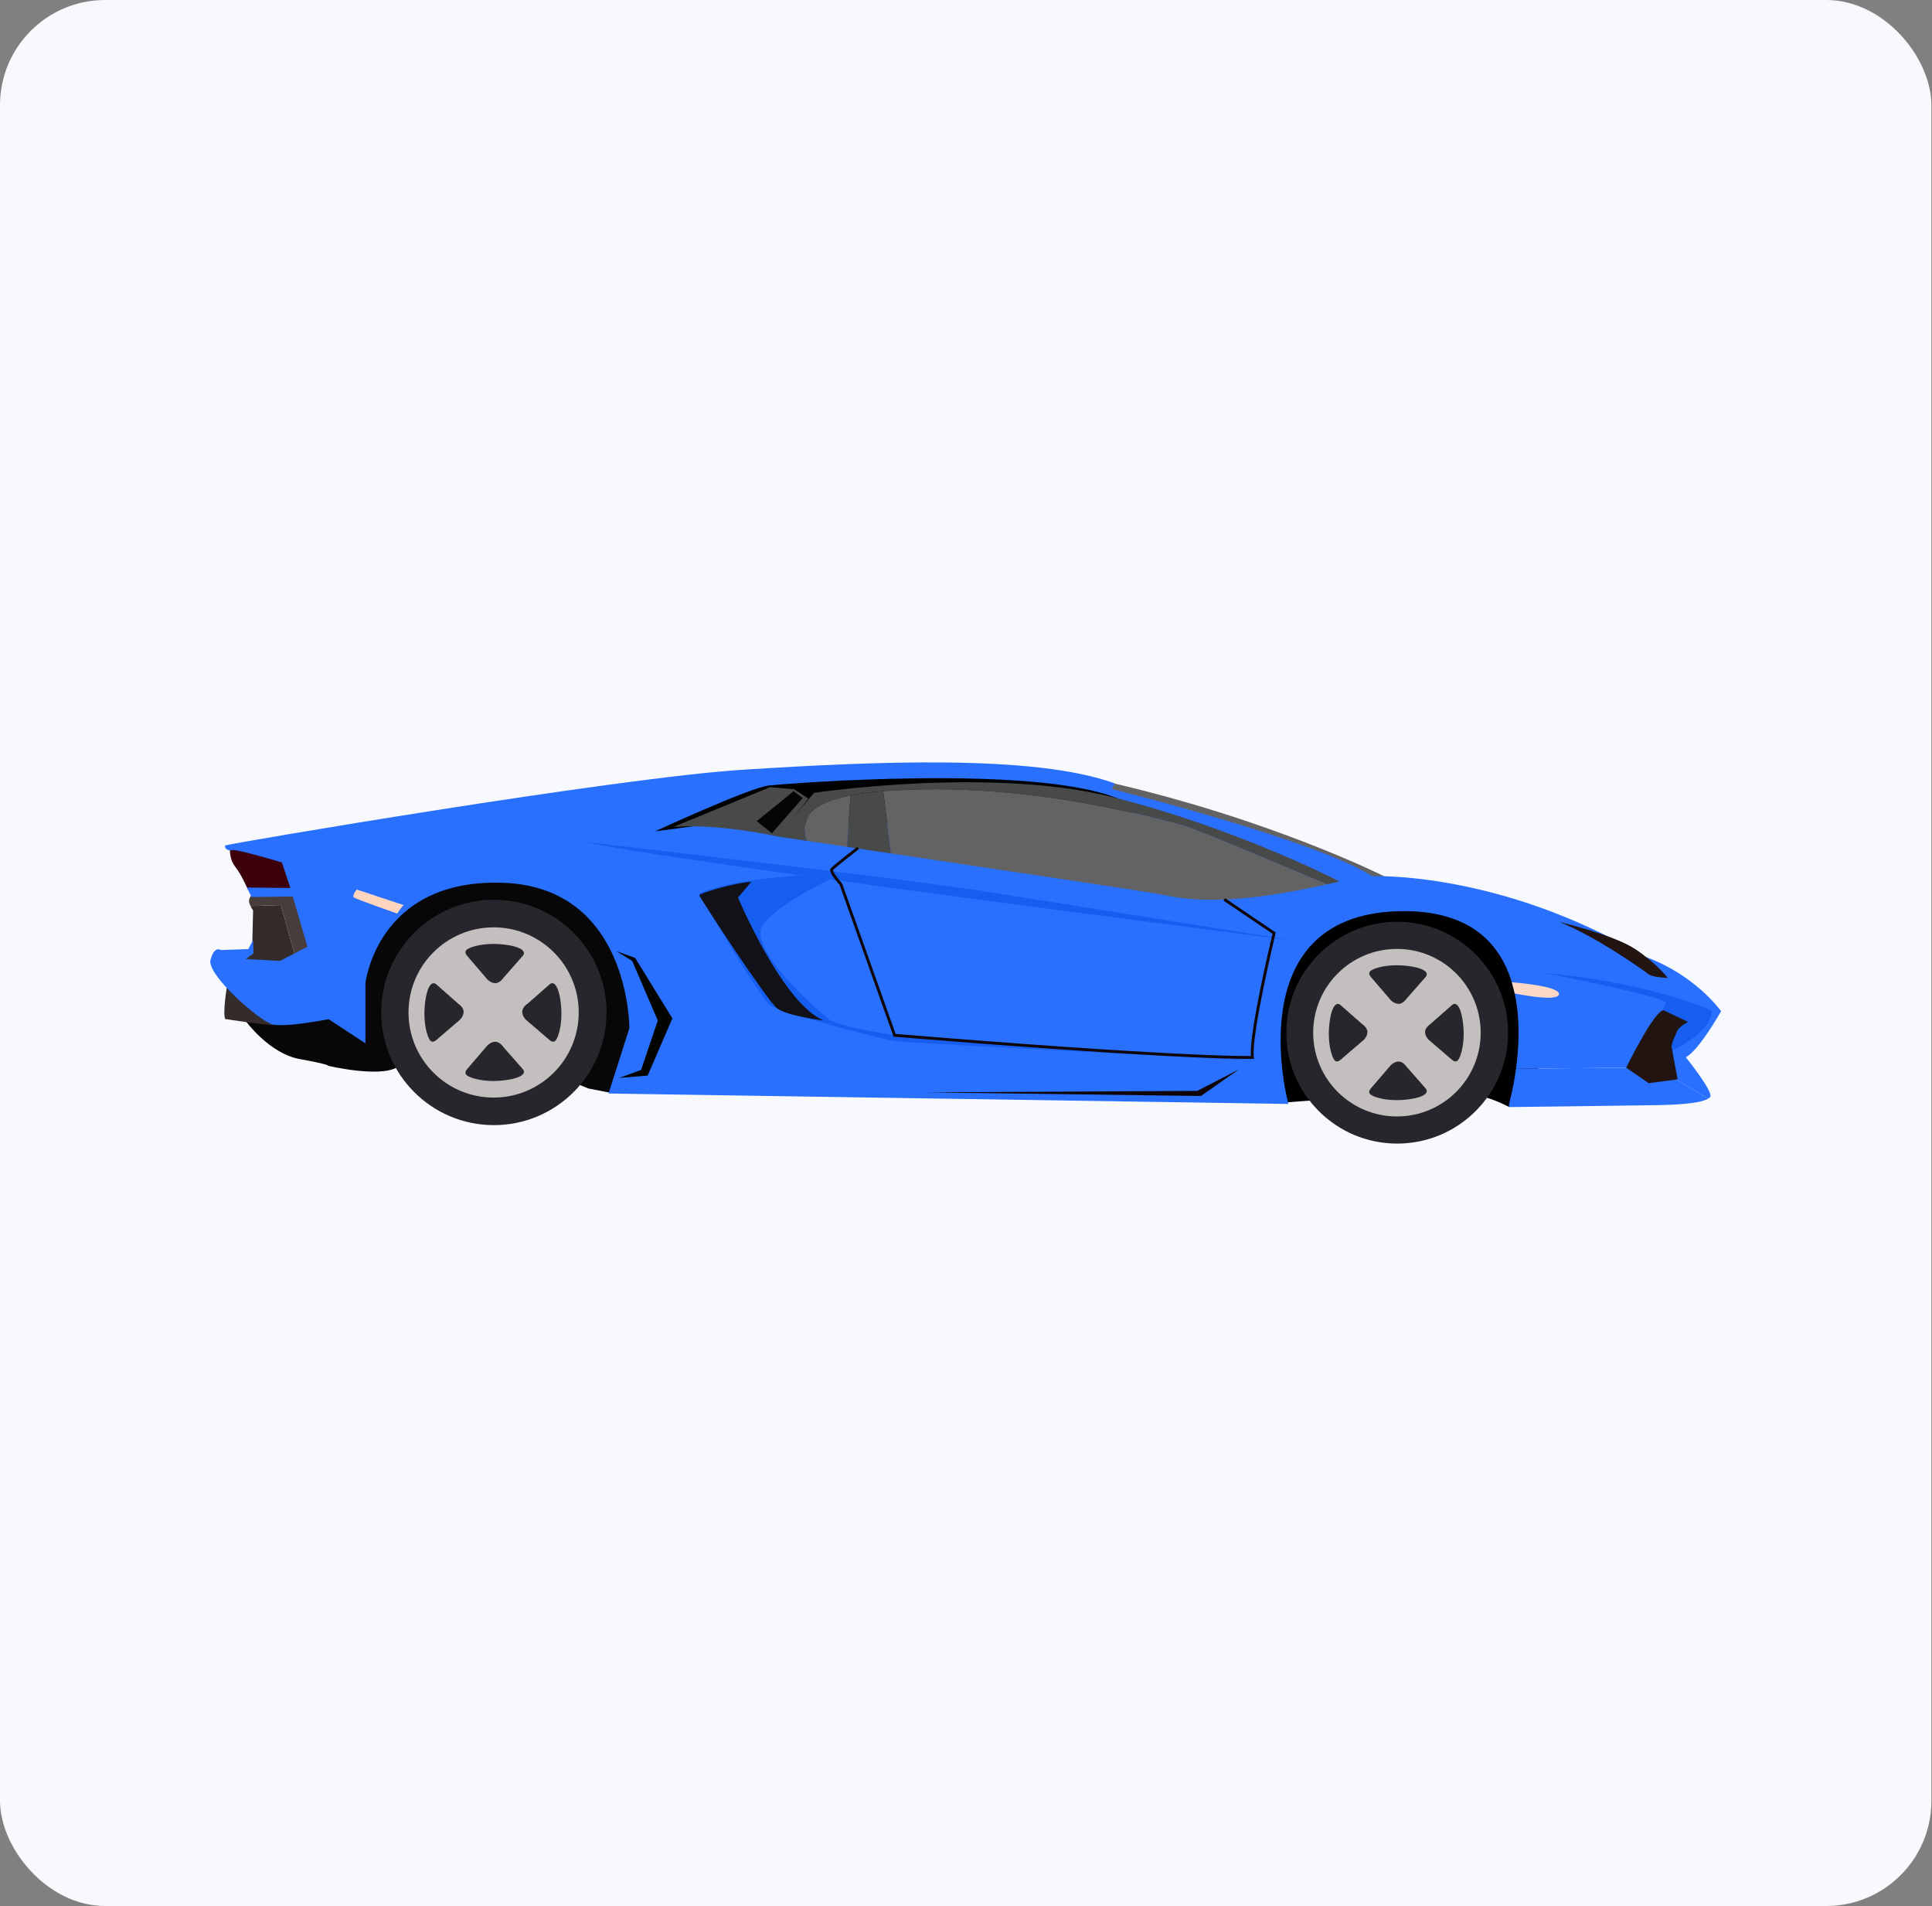 <svg width="294" height="290" viewBox="0 0 294 290" fill="none" xmlns="http://www.w3.org/2000/svg">
<rect x="0" y="0" width="294" height="290" fill="#808080" stroke="none"/>
<rect width="293.909" height="290" rx="16" fill="#F8F9FC"/>
<path d="M232.892 166.301L229.665 168.443C229.665 168.443 226.389 166.688 224.596 166.757C222.803 166.826 200.303 167.39 200.303 167.39L195.745 167.723L188.554 158.53L189.011 143.15L207.33 136.556L223.773 137.825L231.546 144.524L236.554 154.865L232.892 166.301Z" fill="black"/>
<path d="M37.137 154.457L37.313 155.248C37.313 155.248 40.916 160.287 45.603 161.136C50.289 161.985 49.938 162.161 49.938 162.161C49.938 162.161 57.583 163.978 60.367 162.425C63.149 160.872 86.41 164.33 86.41 164.33L89.544 165.618L92.882 166.263C92.882 166.263 99.445 160.052 99.445 159.964C99.445 159.876 99.681 153.841 99.681 153.841L93.441 136.791L80.406 129.115L73.93 128.119C73.93 128.119 54.451 134.739 54.451 134.887C54.451 135.034 52.049 141.038 52.049 141.038L46.542 149.182L42.003 151.439L37.137 154.457Z" fill="#070707"/>
<path d="M34.56 149.915C34.56 149.915 33.856 154.105 34.267 155.042C34.267 155.042 41.213 156.14 42.119 155.957C43.025 155.774 44.766 153.109 44.766 153.109L34.56 149.915Z" fill="#332C2B"/>
<path d="M38.124 137.857C38.053 137.707 37.982 137.541 37.927 137.356C37.722 136.69 38.391 136.074 38.391 136.074L46.04 135.513C46.04 135.513 51.545 142.991 51.647 143.169C51.75 143.348 48.587 147.395 48.587 147.395H45.46L42.735 137.712L38.124 137.857Z" fill="#473D3C"/>
<path d="M36.745 145.78L38.383 144.011L38.512 138.506C38.512 138.506 38.312 138.249 38.122 137.855L42.735 137.712L45.46 147.395H39.382L36.745 145.78Z" fill="#332C2B"/>
<path d="M35.002 128.958C35.002 128.958 34.798 130.623 35.796 131.876C36.795 133.131 37.746 135.407 37.746 135.407L44.706 135.64L45.013 131.698L41.149 128.602L35.002 128.958Z" fill="#3D000D"/>
<path d="M207.28 133.24L209.216 133.666L210.887 133.452C210.887 133.452 193.274 124.514 167.657 118.773L167.136 123.529L205.285 135.942L207.28 133.24Z" fill="#636363"/>
<path d="M254.562 163.932L259.95 167.152C259.047 167.72 256.635 168.077 252.165 168.15C247.048 168.236 229.665 168.443 229.665 168.443C229.665 168.443 229.577 168.357 229.663 167.891C229.684 167.77 230.284 165.656 230.697 162.617L247.464 162.443L254.562 163.932Z" fill="#2970FF"/>
<path d="M32.03 146.065C32.605 143.832 33.609 144.552 33.609 144.552L37.784 144.407L38.502 143.038L38.574 145.054L37.42 145.92L42.607 146.207L46.785 144.046L44.552 136.408L38.284 136.48L37.563 135.039L44.19 135.11L42.894 131.22C42.894 131.22 35.977 129.13 35.257 129.346C34.536 129.562 34.032 128.842 34.32 128.625C34.61 128.414 93.686 118.329 113.211 117.105C132.736 115.88 157.373 114.727 169.621 119.195L169.189 120.06C169.189 120.06 200.068 127.729 208.814 133.317C208.814 133.317 228.193 132.451 250.31 145.565C250.31 145.565 257.082 147.656 261.909 153.85C261.909 153.85 258.607 159.742 256.547 160.867C256.547 160.867 260.799 166.177 260.25 166.895C260.181 166.985 260.081 167.073 259.95 167.154L254.559 163.935L247.461 162.446L230.695 162.62C231.865 154.028 231.565 138.032 212.63 138.648C188.278 139.44 196.059 167.97 196.059 167.97L92.604 166.381L95.774 156.44C95.774 156.44 95.864 135.041 76.627 134.323C57.39 133.602 55.609 149.596 55.609 149.596V158.746L50.007 155.072C50.007 155.072 43.496 156.368 41.479 155.864C39.463 155.36 31.452 148.298 32.03 146.065Z" fill="#2970FF"/>
<path d="M260.478 153.776C260.478 153.776 251.421 149.513 235.035 148.036C235.035 148.036 253.456 151.658 253.482 152.552C253.511 153.443 247.464 162.639 247.464 162.639C247.464 162.639 260.338 158.96 260.478 153.776Z" fill="#155EEF"/>
<path d="M105.48 125.722L99.7 126.487C99.7 126.487 114.072 119.841 116.989 119.518C119.907 119.194 157.137 116.265 169.999 121.451C182.861 126.637 143.034 125.111 143.034 125.111L105.48 125.722Z" fill="black"/>
<path d="M123.873 120.634C123.873 120.634 150.603 116.599 169.334 121.283C188.064 125.965 203.842 134.107 203.842 134.107C203.183 134.267 202.538 134.414 201.911 134.557C198.41 133.059 181.478 125.842 179.347 125.39C176.969 124.886 156.652 118.763 134.895 120.346C134.895 120.346 124.161 120.779 122.791 124.598C122.337 125.868 122.463 127 122.834 127.948C119.978 127.523 118.252 127.264 118.252 127.264L123.873 120.634Z" fill="#484949"/>
<path d="M122.791 124.596C123.481 122.67 126.553 121.607 129.43 121.024L128.893 128.852C126.567 128.505 124.508 128.196 122.836 127.946C122.463 127 122.337 125.866 122.791 124.596Z" fill="#636363"/>
<path d="M134.895 120.347C156.652 118.761 176.969 124.887 179.347 125.391C181.478 125.843 198.41 133.06 201.911 134.558C184.749 138.429 178.876 136.467 175.889 135.946C173.949 135.609 151.828 132.287 135.568 129.854L134.407 120.376C134.719 120.355 134.895 120.347 134.895 120.347Z" fill="#636363"/>
<path d="M134.407 120.376L135.568 129.854C133.19 129.498 130.938 129.162 128.893 128.856L129.43 121.028C131.525 120.602 133.518 120.433 134.407 120.376Z" fill="#484949"/>
<path d="M102.475 125.821L117.172 119.77L120.846 120.086L123.008 121.501L118.456 127.296C118.456 127.291 109.247 125.243 102.475 125.821Z" fill="#484949"/>
<path d="M120.775 120.374L115.156 124.937L117.46 126.787L122.142 121.425L120.775 120.374Z" fill="#050505"/>
<path d="M237.237 140.261C237.237 140.261 245.514 142.211 248.803 144.384C252.091 146.557 253.791 148.788 253.791 148.788C253.791 148.788 251.506 148.733 250.864 148.231C250.222 147.73 242.782 142.406 237.237 140.261Z" fill="#221411"/>
<path d="M253.287 153.776L256.854 155.477C256.854 155.477 255.461 156.228 255.211 156.899C254.959 157.567 254.262 158.737 254.402 159.462C254.543 160.187 255.294 164.227 255.294 164.227L250.89 164.812L247.461 162.444C247.464 162.444 252.117 152.968 253.287 153.776Z" fill="#221411"/>
<path d="M230.062 149.455C230.062 149.455 237.374 149.985 237.237 151.267C237.096 152.549 230.502 151.155 230.502 151.155L230.062 149.455Z" fill="#FDD8C5"/>
<path d="M89.206 128.121C89.206 128.121 137.246 133.64 149.973 135.642C162.699 137.645 197.095 143.147 197.095 143.147C197.095 143.147 100.444 130.865 89.206 128.121Z" fill="#155EEF"/>
<path d="M128.075 132.944C128.075 132.944 112.597 133.097 106.405 135.945C106.405 135.945 115.463 151.742 117.239 152.949C119.015 154.157 133.982 158.055 136.129 158.4C138.278 158.744 193.885 161.496 193.885 161.496L137.361 157.712C137.361 157.712 127.64 156.336 125.963 154.961C124.289 153.584 113.51 144.185 116.15 140.63C118.787 137.07 128.075 132.944 128.075 132.944Z" fill="#155EEF"/>
<path d="M114.338 134.173L112.302 136.56C112.302 136.56 119.115 152.77 125.381 155.277C125.381 155.277 119.781 154.592 118.254 153.427C116.728 152.261 106.408 136.472 106.408 136.208C106.405 135.942 111.794 134.289 114.338 134.173Z" fill="#121117"/>
<path d="M189.881 161.113C190.371 161.113 190.585 161.106 190.597 161.106L190.837 161.096L190.804 160.858C190.349 157.674 194.059 142.189 194.097 142.032L194.133 141.887L186.426 136.666L186.183 137.025L193.643 142.078C193.248 143.726 190.085 157.125 190.352 160.677C188.673 160.699 177.261 160.673 136.291 157.318L128.158 134.442L128.13 134.411C127.362 133.541 126.741 132.63 126.753 132.395C127.01 132.093 129.3 130.281 130.707 129.187L130.443 128.845C130.06 129.142 126.684 131.762 126.396 132.148C126.082 132.566 126.967 133.741 127.778 134.663L135.974 157.722L136.112 157.734C174.446 160.877 186.989 161.113 189.881 161.113Z" fill="#0F0503"/>
<path d="M188.554 162.69L182.754 166.757L140.649 166.207L182.207 165.979L188.554 162.69Z" fill="#0F0503"/>
<path d="M195.745 157.125C195.745 166.444 203.299 173.999 212.618 173.999C221.937 173.999 229.492 166.444 229.492 157.125C229.492 147.806 221.937 140.252 212.618 140.252C203.299 140.254 195.745 147.806 195.745 157.125Z" fill="#27262C"/>
<path d="M225.323 157.125C225.323 164.164 219.616 169.871 212.578 169.871C205.539 169.871 199.832 164.164 199.832 157.125C199.832 150.087 205.537 144.38 212.578 144.38C219.616 144.38 225.323 150.087 225.323 157.125Z" fill="#C3BFBE"/>
<path d="M217.001 148.582L214.052 151.935C214.052 151.935 213.543 152.739 212.847 152.739C212.15 152.739 211.639 152.175 211.639 152.175L208.555 148.582C208.555 148.582 208.126 148.073 208.555 147.724C208.983 147.374 210.488 146.865 212.578 146.865C214.668 146.865 217.752 147.429 217.001 148.582Z" fill="#27262C"/>
<path d="M217.001 165.671L214.052 162.318C214.052 162.318 213.541 161.515 212.844 161.515C212.147 161.515 211.636 162.078 211.636 162.078L208.552 165.671C208.552 165.671 208.122 166.18 208.552 166.53C208.98 166.879 210.485 167.388 212.575 167.388C214.668 167.388 217.752 166.824 217.001 165.671Z" fill="#27262C"/>
<path d="M203.927 152.863L207.278 155.812C207.278 155.812 208.084 156.321 208.084 157.018C208.084 157.717 207.52 158.226 207.52 158.226L203.927 161.31C203.927 161.31 203.418 161.74 203.069 161.31C202.719 160.882 202.21 159.377 202.21 157.286C202.21 155.196 202.774 152.112 203.927 152.863Z" fill="#27262C"/>
<path d="M221.017 152.863L217.664 155.812C217.664 155.812 216.86 156.321 216.86 157.018C216.86 157.714 217.424 158.223 217.424 158.223L221.017 161.307C221.017 161.307 221.528 161.738 221.875 161.307C222.223 160.877 222.734 159.374 222.734 157.284C222.734 155.196 222.17 152.112 221.017 152.863Z" fill="#27262C"/>
<path d="M58.013 154.047C58.013 163.516 65.689 171.191 75.157 171.191C84.626 171.191 92.3 163.516 92.3 154.047C92.3 144.578 84.624 136.902 75.157 136.902C65.689 136.902 58.013 144.578 58.013 154.047Z" fill="#27262C"/>
<path d="M88.067 154.047C88.067 161.199 82.27 166.997 75.115 166.997C67.962 166.997 62.165 161.199 62.165 154.047C62.165 146.894 67.962 141.097 75.115 141.097C82.267 141.094 88.067 146.894 88.067 154.047Z" fill="#C3BFBE"/>
<path d="M79.609 145.364L76.613 148.769C76.613 148.769 76.094 149.587 75.386 149.587C74.677 149.587 74.159 149.014 74.159 149.014L71.025 145.364C71.025 145.364 70.59 144.845 71.025 144.491C71.46 144.137 72.989 143.618 75.112 143.618C77.238 143.621 80.372 144.194 79.609 145.364Z" fill="#27262C"/>
<path d="M79.609 162.729L76.613 159.324C76.613 159.324 76.094 158.506 75.386 158.506C74.677 158.506 74.159 159.079 74.159 159.079L71.027 162.731C71.027 162.731 70.592 163.25 71.027 163.604C71.462 163.958 72.991 164.477 75.115 164.477C77.24 164.472 80.372 163.901 79.609 162.729Z" fill="#27262C"/>
<path d="M66.326 149.718L69.731 152.714C69.731 152.714 70.549 153.232 70.549 153.941C70.549 154.65 69.976 155.168 69.976 155.168L66.326 158.302C66.326 158.302 65.808 158.737 65.456 158.302C65.101 157.867 64.583 156.335 64.583 154.212C64.583 152.089 65.156 148.955 66.326 149.718Z" fill="#27262C"/>
<path d="M83.692 149.718L80.287 152.714C80.287 152.714 79.469 153.232 79.469 153.941C79.469 154.65 80.042 155.168 80.042 155.168L83.692 158.302C83.692 158.302 84.21 158.737 84.564 158.302C84.919 157.867 85.435 156.338 85.435 154.214C85.437 152.089 84.864 148.954 83.692 149.718Z" fill="#27262C"/>
<path d="M93.798 144.724L96.654 145.749L102.32 154.949L98.558 163.652L94.207 164.013L97.56 162.788L100.099 155.277L96.199 146.2L93.798 144.724Z" fill="#030400"/>
<path d="M61.437 137.715L54.291 135.345C54.291 135.345 53.528 136.241 53.835 136.531C54.142 136.819 60.441 138.995 60.441 138.995C60.441 138.995 61.166 137.887 61.437 137.715Z" fill="#FFD5BE"/>
</svg>
